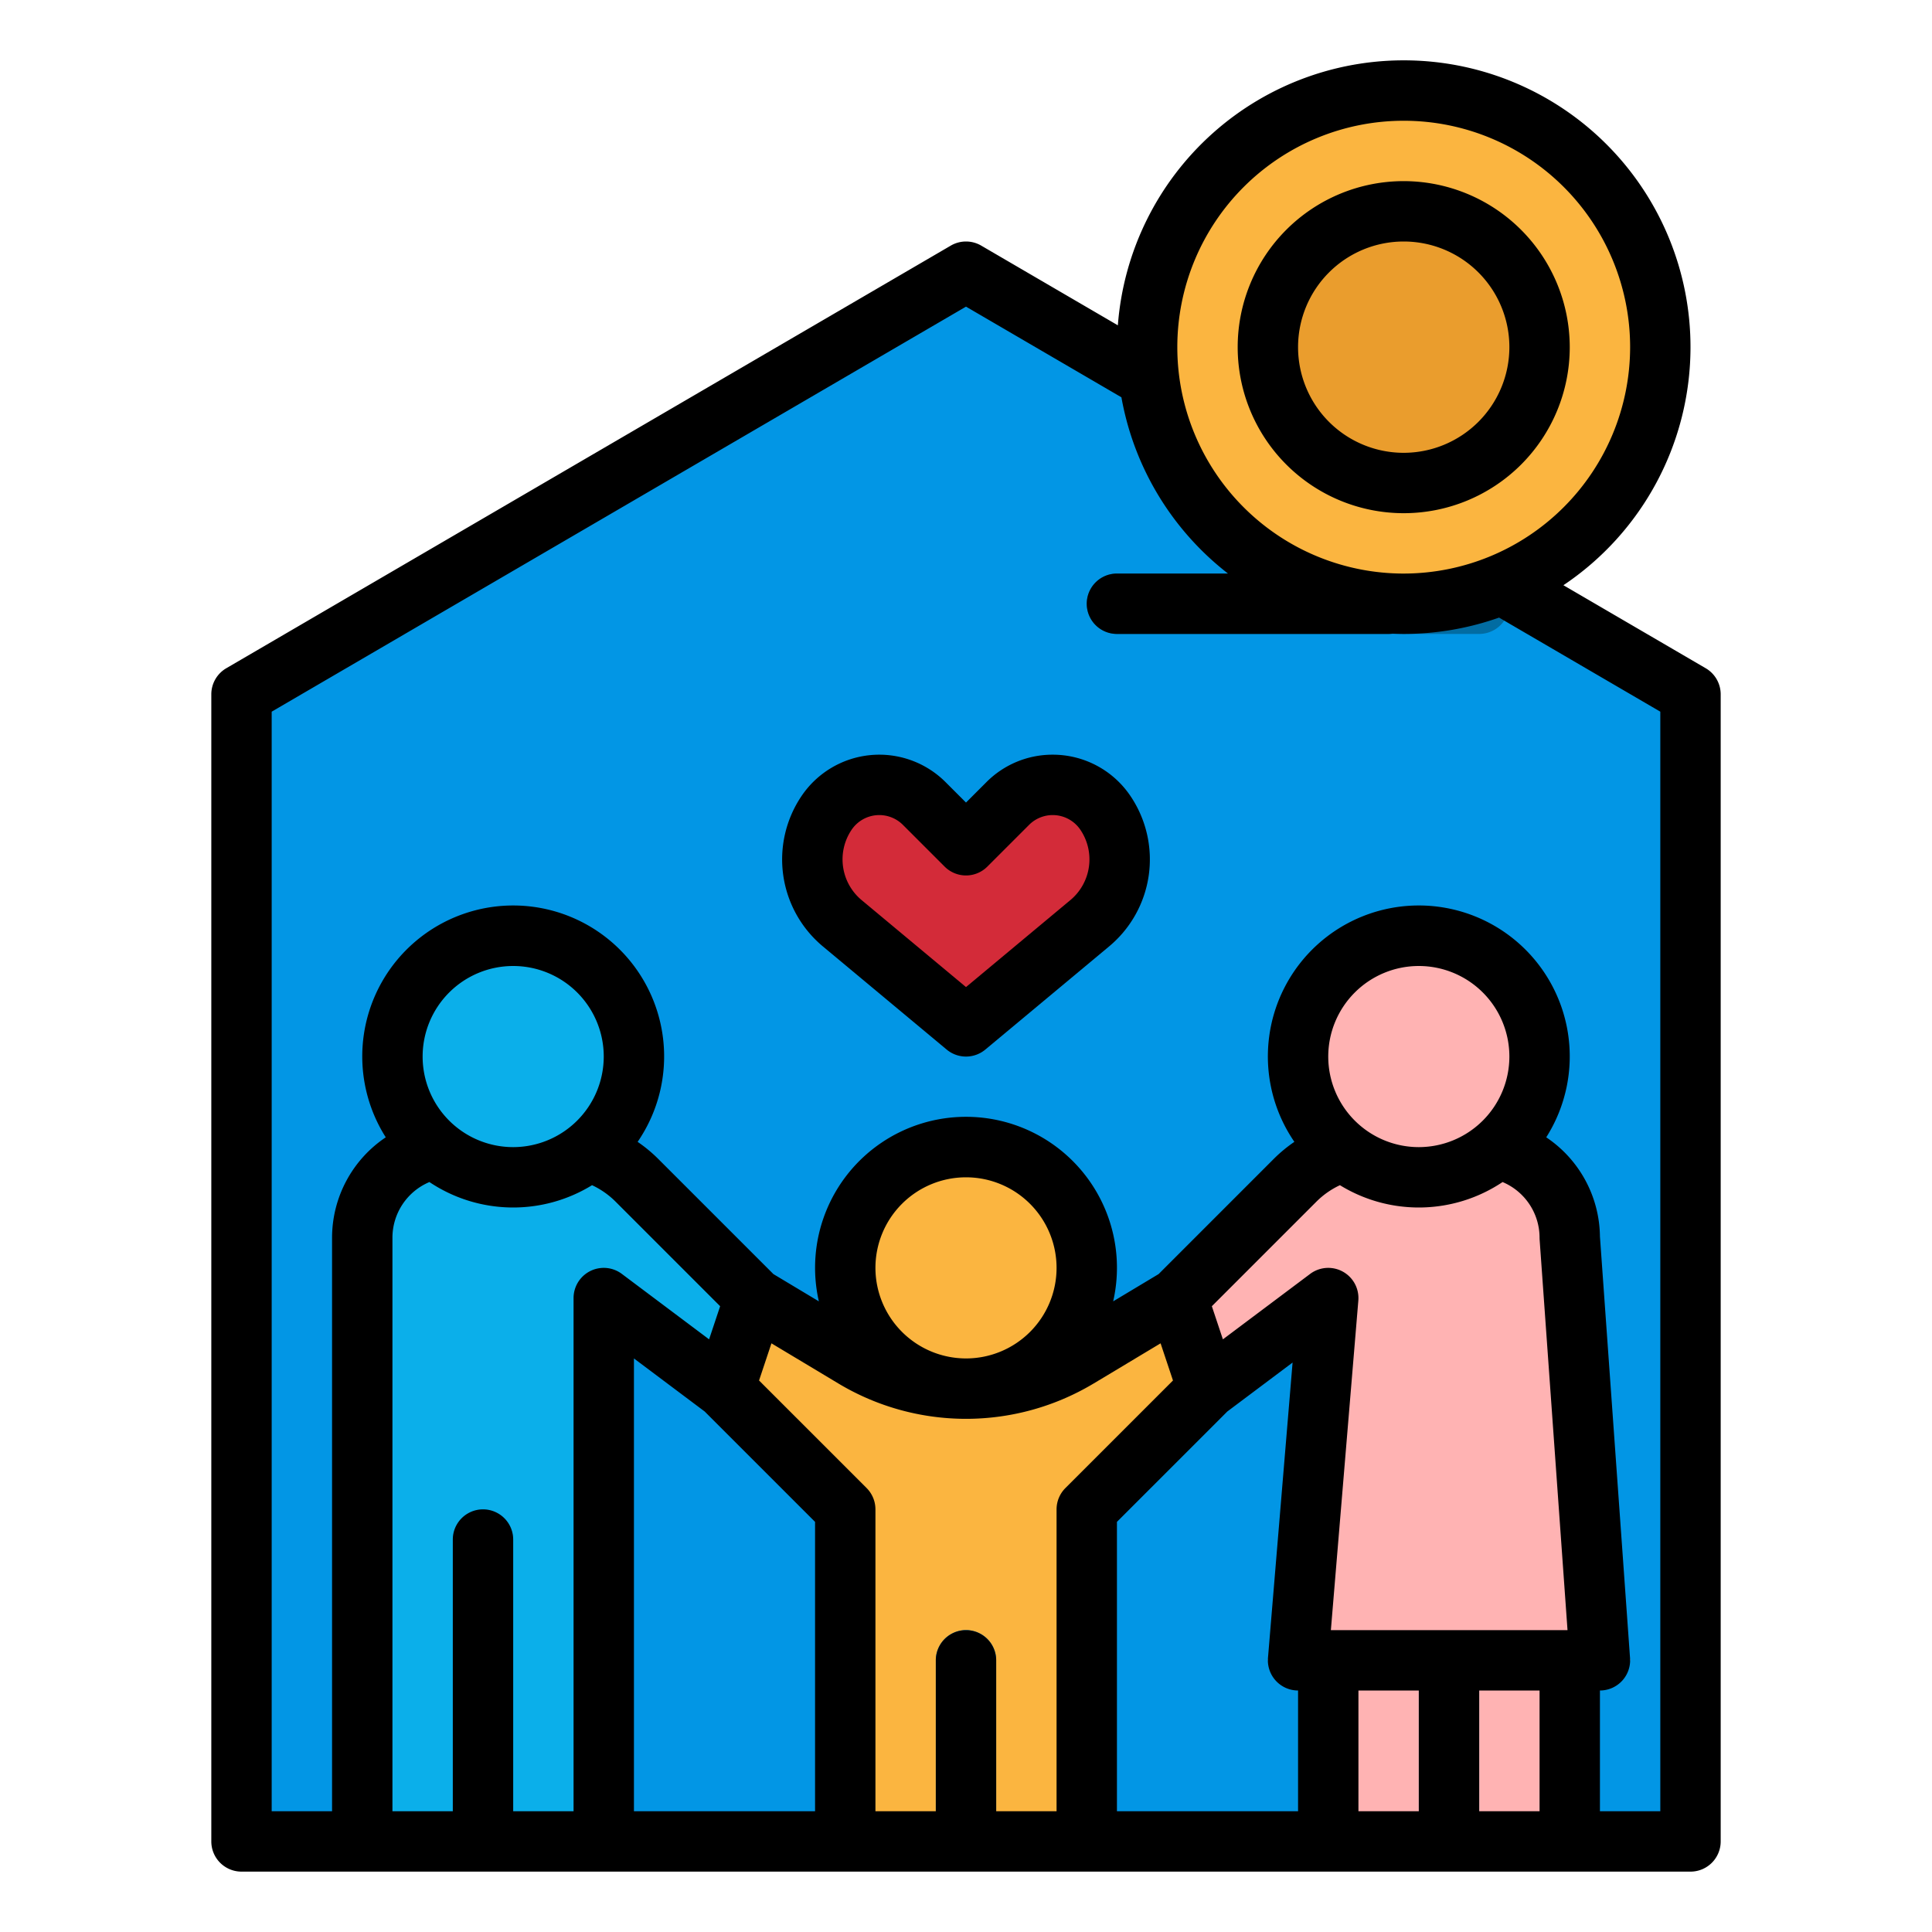 <svg height="512" viewBox="0 0 512 512" width="512" xmlns="http://www.w3.org/2000/svg"><g id="filled_outline" data-name="filled outline"><path d="m448 488h-384v-304l192-112 192 112z" fill="#0296e5"/><path d="m392 168h-96a8 8 0 0 1 0-16h96a8 8 0 0 1 0 16z" fill="#026ca2"/><circle cx="372" cy="92" fill="#fbb540" r="68"/><circle cx="372" cy="92" fill="#ea9d2d" r="36"/><path d="m416 328a24.006 24.006 0 0 0 -19.366-23.549 32 32 0 1 0 -40.406.7 29.983 29.983 0 0 0 -13.015 7.636l-31.213 31.213-8 8v24l16-8 32-24-16 96h16v48h64v-48h16z" fill="#ffb3b3"/><path d="m168.787 312.787a29.983 29.983 0 0 0 -13.015-7.636 32 32 0 1 0 -40.406-.7 24.006 24.006 0 0 0 -19.366 23.549v160h64v-144l32 24 8-16v-8z" fill="#0bafea"/><path d="m120 488v-80a8 8 0 0 1 16 0v80z" fill="#0296e5"/><path d="m376 440h16v48h-16z" fill="#0296e5"/><path d="m233.019 208a16.854 16.854 0 0 1 11.917 4.936l11.064 11.064 11.064-11.064a16.854 16.854 0 0 1 11.917-4.936 16.853 16.853 0 0 1 14.022 7.5 22.063 22.063 0 0 1 -4.233 29.187l-32.77 27.313-32.77-27.308a22.063 22.063 0 0 1 -4.23-29.187 16.853 16.853 0 0 1 14.019-7.505z" fill="#d32b39"/><circle cx="256" cy="336" fill="#fbb540" r="32"/><path d="m312 344-26.28 15.768a57.761 57.761 0 0 1 -29.72 8.232 57.761 57.761 0 0 1 -29.72-8.232l-26.28-15.768-8 24 32 32v88h64v-88l32-32z" fill="#fbb540"/><path d="m248 488v-48a8 8 0 0 1 16 0v48z" fill="#0296e5"/><path d="m448 92a75.988 75.988 0 0 0 -151.757-5.787l-36.212-21.123a8 8 0 0 0 -8.062 0l-192 112a8 8 0 0 0 -3.969 6.91v304a8 8 0 0 0 8 8h384a8 8 0 0 0 8-8v-304a8 8 0 0 0 -3.969-6.91l-37.709-22a75.984 75.984 0 0 0 33.678-63.09zm-312 388v-72a8 8 0 0 0 -16 0v72h-16v-152a16.025 16.025 0 0 1 9.8-14.746 39.9 39.9 0 0 0 43.1.833 21.919 21.919 0 0 1 6.227 4.356l27.717 27.718-2.927 8.779-23.117-17.34a8 8 0 0 0 -12.8 6.4v136zm0-176a24 24 0 1 1 24-24 24.028 24.028 0 0 1 -24 24zm80 176h-48v-120l18.745 14.059 29.255 29.254zm48 0v-40a8 8 0 0 0 -16 0v40h-16v-80a8 8 0 0 0 -2.343-5.657l-28.5-28.5 3.283-9.848 17.728 10.637a65.764 65.764 0 0 0 67.671 0l17.729-10.637 3.283 9.848-28.5 28.5a8 8 0 0 0 -2.351 5.657v80zm-32-144a24 24 0 1 1 24 24 24.028 24.028 0 0 1 -24-24zm144-32a24 24 0 1 1 24-24 24.028 24.028 0 0 1 -24 24zm-27.13 14.443a21.919 21.919 0 0 1 6.227-4.356 39.9 39.9 0 0 0 43.1-.833 16.025 16.025 0 0 1 9.803 14.746q0 .285.021.57l7.387 103.43h-62.714l7.278-87.335a8 8 0 0 0 -12.772-7.065l-23.12 17.34-2.927-8.779zm-4.87 161.557h-48v-76.687l29.255-29.254 17.293-12.97-6.52 78.246a8 8 0 0 0 7.972 8.665zm16-32h16v32h-16zm32 32v-32h16v32zm48-291.4v291.4h-16v-32a8 8 0 0 0 7.979-8.57l-7.979-111.736a32.067 32.067 0 0 0 -14.232-26.294 40 40 0 1 0 -66.745 1.2 37.909 37.909 0 0 0 -5.466 4.525l-30.517 30.522-12.04 7.226a40 40 0 1 0 -77.992 0l-12.044-7.226-30.521-30.517a37.909 37.909 0 0 0 -5.466-4.525 40 40 0 1 0 -66.745-1.205 32.062 32.062 0 0 0 -14.232 26.6v152h-16v-291.4l184-107.338 41.187 24.025a76.044 76.044 0 0 0 28.248 46.713h-29.435a8 8 0 0 0 0 16h72a8.091 8.091 0 0 0 1.039-.075c.984.038 1.968.075 2.961.075a75.65 75.65 0 0 0 25.264-4.334zm-68-36.6a60 60 0 1 1 60-60 60.068 60.068 0 0 1 -60 60z"/><path d="m372 48a44 44 0 1 0 44 44 44.049 44.049 0 0 0 -44-44zm0 72a28 28 0 1 1 28-28 28.032 28.032 0 0 1 -28 28z"/><path d="m278.98 200a24.689 24.689 0 0 0 -17.573 7.279l-5.407 5.408-5.407-5.408a24.853 24.853 0 0 0 -38.252 3.788 30.009 30.009 0 0 0 5.767 39.771l32.77 27.308a8 8 0 0 0 10.244 0l32.77-27.309a30.009 30.009 0 0 0 5.768-39.77 24.8 24.8 0 0 0 -20.68-11.067zm4.668 38.546-27.648 23.04-27.648-23.04a14.036 14.036 0 0 1 -2.7-18.6 8.852 8.852 0 0 1 13.625-1.349l11.064 11.064a8 8 0 0 0 11.314 0l11.064-11.064a8.853 8.853 0 0 1 13.626 1.349 14.037 14.037 0 0 1 -2.697 18.6z"/></g></svg>